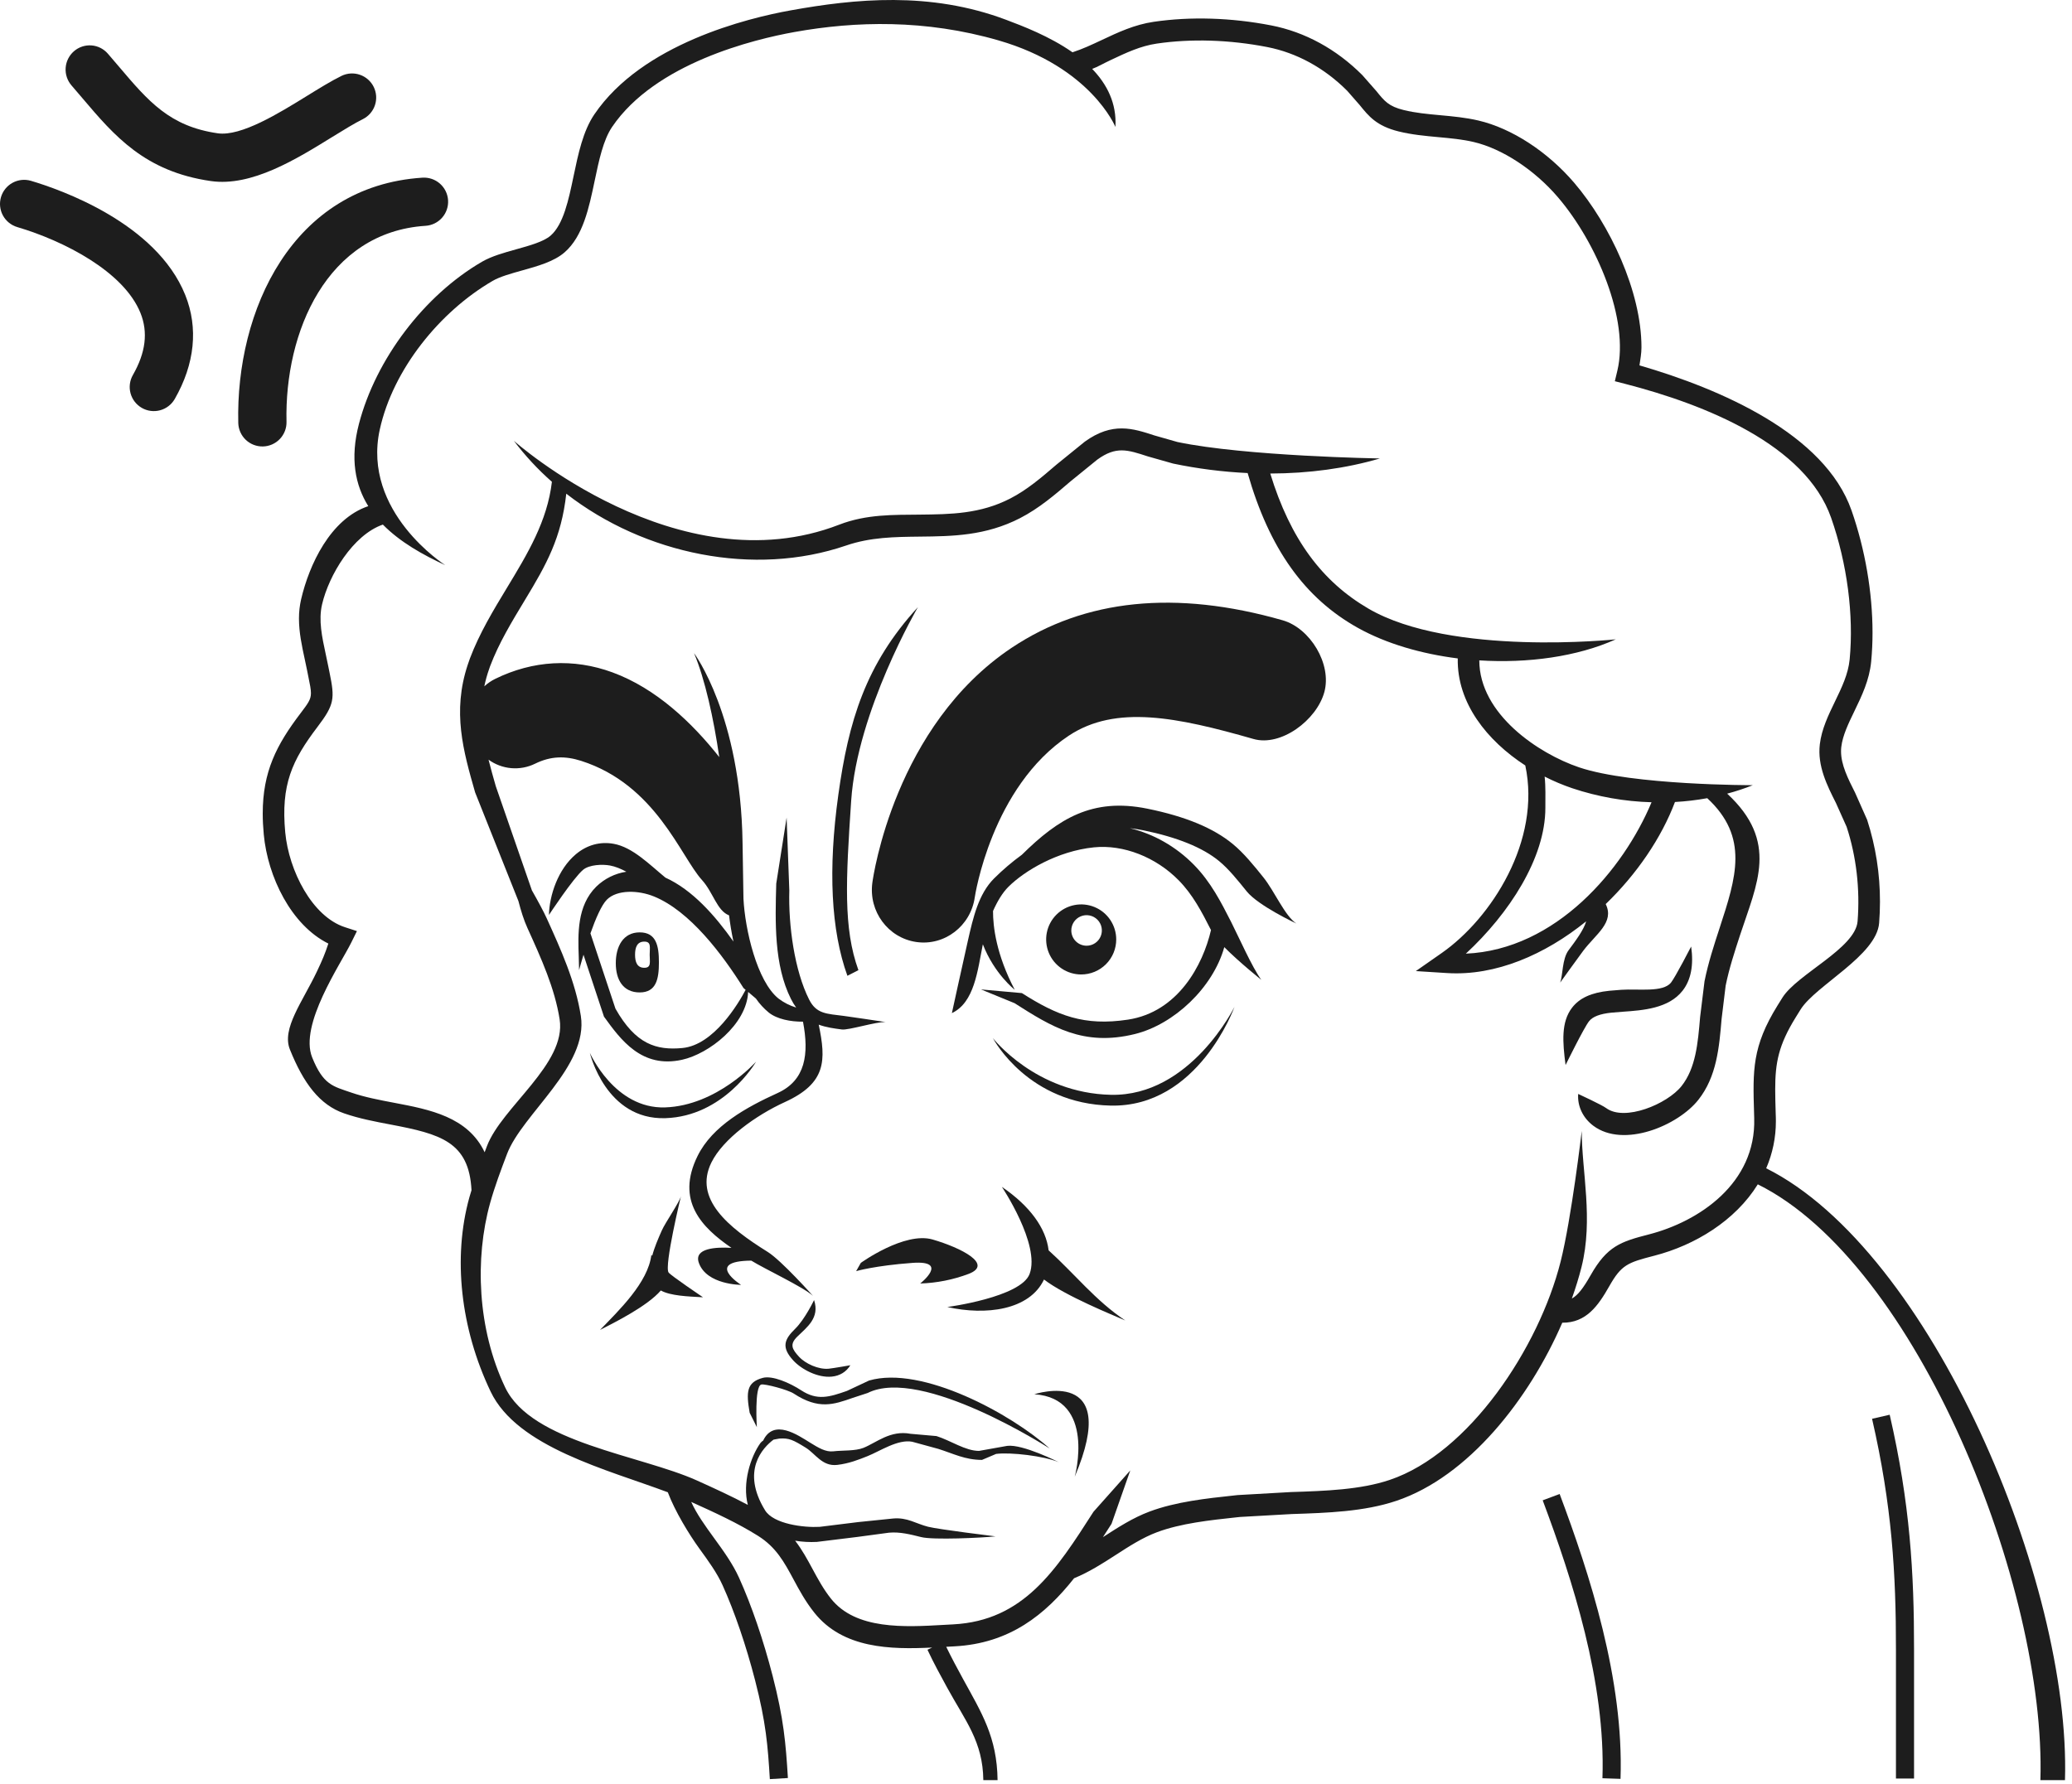 <svg width="295" height="254" viewBox="0 0 295 254" fill="none" xmlns="http://www.w3.org/2000/svg">
<g opacity="0.89">
<path d="M251.461 166.372C252.376 164.257 252.845 161.976 252.84 159.672C252.84 159.498 252.84 159.322 252.834 159.144L252.811 158.443C252.775 157.217 252.744 156.129 252.744 155.129C252.744 151.349 253.209 148.839 255.68 144.85L256.367 143.744C258.507 140.334 267.176 136.068 267.54 131.446C267.62 130.439 267.66 129.424 267.66 128.413C267.668 124.452 267.052 120.515 265.833 116.747L264.13 112.911C263.098 110.867 262.117 108.914 262.117 106.999C262.116 106.786 262.128 106.574 262.153 106.363C262.348 104.729 263.159 103.051 264.016 101.279C265.065 99.108 266.151 96.863 266.406 94.222C266.535 92.885 266.6 91.506 266.6 90.1C266.6 84.399 265.555 78.249 263.607 72.68C259.787 61.797 244.992 55.392 233.42 52.032C233.54 51.184 233.703 50.353 233.703 49.456C233.703 41.487 229.184 31.951 224.14 26.047C220.336 21.595 215.234 18.274 210.491 17.164C208.678 16.739 206.83 16.57 205.04 16.405C203.215 16.238 201.491 16.078 199.851 15.671C197.706 15.14 197.12 14.412 195.952 12.962L193.956 10.692C190.267 6.995 185.783 4.547 180.981 3.617C175.288 2.513 169.504 2.335 164.257 3.106C161.51 3.508 159.172 4.611 156.913 5.676C155.483 6.348 154.119 6.991 152.694 7.447C149.406 5.146 145.565 3.695 143.235 2.816C132.392 -1.27 121.656 -0.158 112.587 1.474C106.447 2.576 91.442 6.229 84.617 16.292C83.003 18.673 82.323 21.923 81.666 25.065C80.958 28.454 80.225 31.958 78.389 33.557C77.403 34.413 75.417 34.969 73.495 35.504C71.774 35.983 69.992 36.481 68.628 37.272C60.398 42.056 53.52 51.117 51.105 60.36C49.815 65.293 50.571 69.088 52.433 72.079C47.019 73.898 44.011 80.456 42.871 85.346C42.665 86.246 42.562 87.167 42.565 88.09C42.565 90.066 42.981 91.993 43.388 93.876L43.707 95.392L43.911 96.414C44.131 97.485 44.27 98.16 44.27 98.701C44.27 99.627 43.861 100.159 42.77 101.6C39.362 106.084 37.406 109.893 37.406 115.852C37.406 116.791 37.456 117.785 37.555 118.843C38.116 124.837 41.437 131.728 46.749 134.371C46.257 135.868 45.891 136.721 45.121 138.347C43.084 142.65 40.079 146.472 41.271 149.443C43.212 154.28 45.523 157.352 48.996 158.552C51.148 159.298 53.413 159.725 55.602 160.14C62.722 161.49 66.784 162.604 67.13 169.499C67.028 169.832 66.925 170.163 66.829 170.501C64.449 179.073 65.552 189.161 69.856 198.176C73.636 206.106 86.519 209.292 95.08 212.51C96.084 215.185 98.101 218.506 99.597 220.564C100.873 222.321 102.078 223.98 102.878 225.75C104.584 229.525 106.23 234.338 107.509 239.302C109.058 245.309 109.315 248.557 109.606 253.359L112.177 253.203C111.876 248.23 111.58 244.77 110.004 238.66C108.689 233.552 106.991 228.594 105.225 224.688C104.317 222.679 102.977 220.834 101.681 219.05C100.413 217.306 99.206 215.636 98.412 213.885C101.802 215.417 105.014 216.889 107.92 218.712C110.507 220.336 111.654 222.462 112.982 224.925C113.805 226.458 114.659 228.04 115.921 229.632C120.007 234.786 126.799 234.911 132.717 234.622L132.047 234.934C132.923 236.808 133.906 238.604 134.856 240.341C137.439 245.062 139.938 248.008 140 253.5H142.028C141.959 247.371 139.737 243.895 137.116 239.104C136.298 237.617 135.481 236.079 134.717 234.515L135.868 234.452C143.759 234.043 148.819 229.938 152.921 224.755C155.02 223.895 156.944 222.672 158.8 221.47C160.784 220.186 162.658 218.975 164.718 218.201C168.107 216.929 172.319 216.478 176.037 216.079L176.543 216.026L183.898 215.612C188.965 215.446 194.206 215.276 198.813 213.727C209.037 210.289 217.713 199.267 222.429 188.363C225.832 188.395 227.545 185.94 229.113 183.176C230.85 180.111 231.72 179.805 235.528 178.822C241.311 177.335 247.067 173.832 250.265 168.658C272.933 179.888 291.345 226.054 290.5 253.5H294C294.87 225.342 274.906 178.086 251.461 166.372ZM234.783 175.782C230.711 176.827 228.812 177.466 226.462 181.605C225.423 183.438 224.651 184.452 223.793 184.918C224.333 183.404 224.795 181.907 225.162 180.452C226.881 173.637 225.2 166.798 225.2 161.057C225.2 161.057 223.734 173.554 222.19 179.671C219.086 191.97 209.137 206.958 197.858 210.75C193.67 212.159 188.65 212.321 183.801 212.479L176.218 212.909L175.707 212.964C171.813 213.38 167.398 213.853 163.652 215.261C161.287 216.147 159.185 217.509 157.152 218.822L157.029 218.901C157.438 218.268 157.847 217.634 158.255 216.999L160.923 209.399L155.687 215.283C150.354 223.606 145.748 230.793 135.708 231.322L134.4 231.393C128.805 231.716 121.843 232.114 118.308 227.66C117.219 226.286 116.434 224.826 115.672 223.415C114.947 222.068 114.203 220.7 113.209 219.407C114.231 219.575 115.268 219.632 116.303 219.578L122.059 218.871L126.579 218.264C128.105 218.126 129.586 218.5 131.156 218.893C132.871 219.325 139.795 218.995 141.734 218.791C141.734 218.791 133.664 217.806 132.14 217.421C130.397 216.982 129.189 216.062 127.153 216.246L122.17 216.757L116.704 217.433C114.457 217.564 110.129 217.043 108.924 215.075C105.464 209.425 108.61 206.161 110.13 205.015L110.948 204.864C112.343 204.762 112.915 205.051 114.704 206.153C116.095 207.009 117.059 208.864 119.199 208.612C120.892 208.415 122.285 207.857 123.514 207.365C125.28 206.659 127.828 204.927 129.87 205.314L133.579 206.327C135.741 207.006 137.399 207.902 139.811 207.9L141.82 207.048C143.901 206.786 148.622 207.334 150.745 208.227C150.745 208.227 145.619 205.623 143.395 205.902L139.388 206.618C137.439 206.618 135.363 205.146 133.331 204.507L129.653 204.184C126.745 203.633 124.788 205.444 122.926 206.188C121.769 206.651 119.947 206.523 118.65 206.677C117.551 206.806 116.519 206.171 115.325 205.436C113.588 204.363 110.162 201.986 108.656 205.145C108.503 205.242 108.368 205.365 108.257 205.508C106.845 207.502 105.672 211.193 106.473 214.306C104.123 213.056 101.659 211.931 99.247 210.841C91.203 207.207 75.683 205.457 71.926 197.583C67.949 189.249 67.594 179.194 69.771 171.354C70.438 168.954 71.324 166.609 72.184 164.341C74.343 158.642 83.823 151.839 82.697 144.669C81.936 139.817 79.863 135.242 77.859 130.819C77.391 129.788 76.593 128.314 75.73 126.798L70.589 111.964C70.219 110.672 69.864 109.42 69.555 108.184C70.505 108.873 71.626 109.291 72.796 109.39C73.967 109.49 75.142 109.269 76.195 108.75C78.417 107.659 80.47 107.626 82.747 108.354C93.382 111.759 96.886 121.954 99.949 125.327C101.541 127.078 102.071 129.692 103.799 130.352C103.929 131.418 104.128 132.702 104.424 134.082C101.783 130.355 98.584 126.726 94.737 124.978C92.461 123.104 90.069 120.653 87.382 120.166C85.441 119.813 83.568 120.327 81.996 121.643C79.424 123.797 78.216 127.54 78.157 130.293C78.157 130.293 81.611 125.044 83.019 123.866C83.905 123.123 85.777 123.056 86.842 123.253C87.602 123.392 88.385 123.714 89.178 124.14C87.561 124.382 86.062 125.126 84.891 126.266C82.139 128.993 82.283 133.016 82.4 136.25L82.447 138.153C82.447 138.153 82.691 137.233 83.075 135.962L85.99 144.775C88.379 148.076 91.353 152.186 97.105 150.919C100.943 150.074 106.31 145.902 106.516 141.259L107.62 142.197C108.134 142.945 108.751 143.616 109.451 144.193C110.626 145.136 112.575 145.512 114.325 145.493C115.209 150.113 114.688 153.841 110.721 155.651C106.268 157.679 101.424 160.334 99.314 164.627C96.181 170.98 99.889 174.784 104.142 177.704C101.98 177.576 98.746 177.72 99.5 179.843C100.612 182.974 105.509 182.974 105.509 182.974C105.509 182.974 100.181 179.59 106.962 179.521C108.86 180.702 114.394 183.287 115.748 184.54C115.748 184.54 111.253 179.494 109.294 178.277C103.645 174.76 98.741 170.712 101.282 165.556C102.951 162.171 107.648 158.813 111.74 156.945C117.666 154.243 117.622 151.012 116.565 145.918C117.655 146.317 118.788 146.466 119.861 146.604C120.835 146.73 124.73 145.481 126.093 145.548C125.006 145.385 121.129 144.8 120.181 144.679C117.68 144.356 116.237 144.408 115.192 142.329C113.131 138.233 112.236 131.871 112.378 126.801L111.994 116.429L110.518 125.827C110.364 131.271 110.19 137.442 112.612 142.256C112.826 142.683 113.073 143.093 113.352 143.481C112.445 143.209 111.594 142.776 110.839 142.202C107.766 139.734 106.067 132.347 105.85 127.98L105.721 120.022C105.466 101.886 98.814 93.012 98.814 93.012C100.366 96.69 101.604 102.309 102.405 107.816C98.543 102.922 93.408 98.029 87.205 95.754C81.653 93.717 75.874 94.037 70.494 96.681C69.933 96.958 69.414 97.314 68.954 97.738C69.126 96.902 69.355 96.079 69.64 95.274C69.687 95.142 69.726 95.012 69.776 94.879C71.028 91.571 72.854 88.56 74.781 85.371C77.799 80.387 79.927 76.596 80.623 70.305C91.772 78.967 107.38 82.167 120.465 77.686C123.938 76.496 127.36 76.46 130.979 76.418C135.566 76.368 140.307 76.316 145.219 73.792C147.942 72.391 150.211 70.442 152.406 68.557L156.228 65.452C158.907 63.511 160.51 64.042 163.42 64.994L167.025 66.016C170.519 66.746 174.065 67.198 177.631 67.366C180.722 78.154 185.739 85.191 193.363 89.432C197.387 91.668 202.361 93.11 207.548 93.764C207.416 100.123 211.736 105.487 217.163 109.009C219.45 119.69 212.352 130.769 205.265 135.715L201.58 138.289L206.037 138.571C212.939 139.006 219.964 135.948 225.831 131.203C225.487 132.429 224.282 134.039 223.325 135.319C222.398 136.556 222.517 138.908 222.131 139.924C222.131 139.924 224.675 136.381 225.393 135.423C227.186 133.03 229.905 131.359 228.611 128.746C233.025 124.495 236.54 119.333 238.473 114.21C240.015 114.124 241.551 113.943 243.07 113.668C249.054 119.221 247.183 124.953 244.825 132.163C244.03 134.595 243.208 137.109 242.68 139.736L242.052 144.844C241.737 148.57 241.439 152.089 239.411 154.66C237.383 157.23 231.294 159.759 228.666 157.791C228.053 157.334 224.693 155.783 224.693 155.783C224.562 157.512 225.367 159.207 226.849 160.316C231.162 163.546 238.892 160.304 241.801 156.624C244.421 153.311 244.771 149.142 245.111 145.113L245.689 140.364C246.185 137.912 246.978 135.491 247.745 133.146C250.135 125.841 253.292 119.865 245.906 113.021C247.146 112.693 248.365 112.291 249.556 111.816C249.556 111.816 232.429 111.844 224.82 109.275C219.041 107.322 210.62 101.686 210.614 94.043C217.526 94.481 224.561 93.517 230.043 91.046C230.043 91.046 206.589 93.529 194.831 86.673C188.266 82.844 183.725 76.818 180.853 67.434C186.335 67.419 191.643 66.704 196.461 65.288C196.461 65.288 177.329 64.975 167.642 62.945L164.356 62.008C161.284 61.004 158.382 60.055 154.447 62.896L150.421 66.16C148.268 68.011 146.232 69.757 143.83 70.993C139.555 73.19 135.372 73.24 130.94 73.285C127.242 73.326 123.364 73.213 119.482 74.716C96.513 83.614 73.163 62.775 73.163 62.775C74.766 64.899 76.58 66.854 78.578 68.612C77.921 74.215 75.129 78.837 72.169 83.723C70.251 86.89 68.266 90.169 66.911 93.749C66.794 94.055 66.694 94.362 66.592 94.668C64.371 101.366 65.958 106.947 67.643 112.836L73.81 128.314C74.169 129.701 74.575 131.012 75.081 132.127C77.087 136.552 78.981 140.732 79.678 145.158C80.673 151.492 71.438 157.65 69.333 163.208C69.223 163.498 69.113 163.795 69.001 164.088C66.614 159.038 61.135 157.996 56.164 157.053C54.079 156.659 51.925 156.251 49.981 155.58C47.391 154.683 46.024 154.505 44.441 150.574C42.579 145.935 48.483 137.323 50.009 134.229L50.818 132.594L49.105 132.038C44.439 130.52 41.122 123.985 40.612 118.546C39.973 111.744 41.582 108.281 45.199 103.52C47.626 100.327 47.681 99.495 46.919 95.776L46.714 94.772L46.385 93.202C45.842 90.69 45.329 88.318 45.854 86.069C46.819 81.923 50.237 76.188 54.51 74.704C56.977 77.215 60.248 79.032 63.392 80.48C63.392 80.48 51.489 72.921 54.071 61.166C55.951 52.609 62.597 44.383 70.15 39.994C71.171 39.398 72.767 38.954 74.305 38.524C76.553 37.898 78.875 37.249 80.381 35.938C83.01 33.649 83.854 29.619 84.671 25.722C85.265 22.88 85.881 19.941 87.146 18.077C93.312 8.985 107.363 5.595 113.12 4.559C121.787 3.001 131.748 2.735 142.173 5.755C155.358 9.573 158.808 18.08 158.808 18.08C159.005 14.696 157.595 11.983 155.499 9.813C156.352 9.491 156.941 9.114 158.199 8.521C160.354 7.504 162.388 6.546 164.692 6.208C169.609 5.487 175.042 5.656 180.407 6.697C184.607 7.515 188.548 9.666 191.806 12.929L193.581 14.955C194.872 16.555 195.987 17.938 199.127 18.717C200.988 19.179 202.907 19.356 204.764 19.527C206.529 19.689 208.194 19.842 209.804 20.219C213.877 21.171 218.488 24.194 221.825 28.107C227.335 34.555 231.999 45.546 230.272 52.779L229.913 54.288L231.388 54.667C242.784 57.605 257.063 63.33 260.707 73.741C262.99 80.26 263.951 87.615 263.342 93.922C263.137 95.997 262.224 97.894 261.253 99.901C260.319 101.829 259.354 103.824 259.096 105.992C258.729 109.071 260.142 111.876 261.39 114.349L262.913 117.746C264.295 121.964 264.834 126.617 264.472 131.203C264.165 135.045 255.865 138.726 253.774 142.066L253.074 143.189C249.45 149.041 249.55 152.418 249.735 158.548L249.755 159.248C250.03 168.538 241.86 173.96 234.783 175.782ZM93.13 127.67C98.222 129.755 102.827 135.874 105.854 140.701L106.16 140.964C105.118 142.924 101.626 148.824 97.152 149.246C93.456 149.595 90.501 148.725 87.623 143.636L84.064 132.917C84.779 130.891 85.635 128.877 86.413 128.109C87.861 126.674 90.876 126.746 93.13 127.67ZM208.699 135.808C214.856 130.108 220.02 122.195 220.02 115.062C220.02 113.561 220.073 112.07 219.918 110.592C221.188 111.238 222.502 111.792 223.851 112.251C227.495 113.468 231.299 114.14 235.139 114.246C231.145 123.814 221.54 135.245 208.699 135.808Z" fill="#010101"/>
<path d="M95.192 181.215C94.53 180.307 96.973 170.254 96.973 170.254C96.847 171.062 94.738 174.059 94.215 175.247C93.704 176.409 93.166 177.64 92.856 178.845L92.741 178.679C92.288 182.631 88.097 186.627 85.428 189.392C87.58 188.292 92.171 185.998 94.085 183.773C95.447 184.536 97.933 184.625 100.085 184.741C100.082 184.737 95.498 181.646 95.192 181.215Z" fill="#010101"/>
<path d="M121.187 114.017C122.051 101.24 130.688 86.462 130.688 86.462C123.208 94.619 120.807 102.742 119.354 113.205C117.878 123.829 118.314 132.492 120.648 138.959L122.216 138.156C120.053 132.182 120.425 125.369 121.187 114.017Z" fill="#010101"/>
<path d="M125.565 145.549L125.858 145.593C125.762 145.566 125.664 145.551 125.565 145.549Z" fill="#010101"/>
<path d="M179.871 124.938C178.509 123.246 177.103 121.498 175.506 120.183C172.74 117.908 168.769 116.266 163.368 115.164C155.522 113.56 150.682 116.594 145.49 121.722C144.087 122.742 142.765 123.869 141.535 125.093C139.315 127.301 138.547 130.68 137.806 133.947C137.049 137.288 135.523 144.276 135.523 144.276C138.732 142.757 139.176 138.249 139.933 134.475C141.574 138.71 144.47 140.946 144.47 140.946C141.83 135.913 141.374 131.937 141.381 129.739C141.994 128.352 142.73 127.124 143.574 126.286C145.849 124.022 150.546 121.198 155.75 120.667C159.933 120.241 164.562 122.046 167.83 125.377C169.82 127.405 171.099 129.851 172.415 132.447C171.261 137.436 167.716 144.121 160.586 145.204C154.355 146.151 150.52 144.625 145.493 141.424L139.67 140.902L144.451 142.86C149.688 146.194 154.211 149.073 161.585 147.253C167.143 145.88 172.691 140.667 174.308 134.879C176.434 137.032 179.58 139.534 179.58 139.534C178.289 137.797 176.311 133.313 175.283 131.295C173.863 128.504 172.396 125.613 169.996 123.167C167.415 120.536 164.203 118.735 160.852 117.94C161.474 118.011 162.108 118.102 162.764 118.237C167.6 119.225 171.238 120.7 173.575 122.63C174.929 123.743 176.231 125.364 177.496 126.933C179.154 128.992 184.567 131.515 184.567 131.515C182.94 130.448 181.443 126.887 179.871 124.938Z" fill="#010101"/>
<path d="M229.428 144.209L231.029 144.079C233.941 143.875 237.567 143.615 239.55 141.09C240.747 139.569 241.158 137.451 240.776 134.793C240.776 134.793 238.554 139.104 237.916 139.917C236.768 141.374 233.255 140.781 230.821 140.954L229.127 141.092C226.579 141.353 224.896 142.114 223.828 143.496C222.244 145.539 222.47 148.409 222.898 151.668C222.898 151.668 225.479 146.41 226.236 145.437C226.743 144.779 227.794 144.377 229.428 144.209Z" fill="#010101"/>
<path d="M131.016 182.78C133.375 182.706 135.706 182.242 137.914 181.409C141.476 180.039 136.801 177.69 132.795 176.518C128.79 175.345 122.558 179.844 122.558 179.844L121.892 181.019C121.892 181.019 124.561 180.236 129.902 179.844C135.243 179.452 131.016 182.78 131.016 182.78Z" fill="#010101"/>
<path d="M118.429 196.04C119.572 195.927 120.484 195.366 121.07 194.419C121.07 194.419 118.662 194.849 117.989 194.914C116.548 195.056 114.67 194.199 113.768 193.218C112.769 192.135 112.389 191.448 113.513 190.347C114.903 188.987 116.743 187.669 115.902 185.137C115.902 185.137 114.609 187.859 113.209 189.23C111.666 190.74 111.204 191.854 112.954 193.751C114.114 195.008 116.425 196.237 118.429 196.04Z" fill="#010101"/>
<path d="M182.625 88.335C167.418 83.981 154.444 85.3 144.038 92.247C127.396 103.368 124.321 124.796 124.201 125.703C123.648 129.798 126.448 133.569 130.462 134.148C134.476 134.728 138.196 131.876 138.783 127.783C138.805 127.626 141.152 112.066 152.184 104.757C158.858 100.338 167.576 102.116 178.459 105.235C182.374 106.359 187.449 102.562 188.549 98.57C189.65 94.577 186.54 89.457 182.625 88.335Z" fill="#010101"/>
<path d="M94.735 159.235C102.993 158.969 107.465 151.499 107.651 151.181C107.651 151.181 102.083 157.462 94.685 157.702C87.49 157.933 83.984 149.938 83.984 149.938C84.005 150.037 86.268 159.507 94.735 159.235Z" fill="#010101"/>
<path d="M158.172 155.909C147.428 155.681 141.36 147.827 141.36 147.827C141.565 148.21 146.468 157.196 158.139 157.445C170.576 157.709 175.71 143.516 175.764 143.373C175.764 143.373 169.489 156.15 158.172 155.909Z" fill="#010101"/>
<path d="M91.073 141.329C93.434 141.329 93.813 139.415 93.813 137.053C93.813 134.691 93.434 132.776 91.073 132.776C88.712 132.776 87.673 134.8 87.673 137.162C87.673 139.524 88.711 141.329 91.073 141.329ZM91.731 134.092C92.76 134.092 92.498 134.926 92.498 135.955C92.498 136.985 92.76 137.82 91.731 137.82C90.701 137.82 90.415 136.986 90.415 135.956C90.415 134.927 90.697 134.092 91.731 134.092Z" fill="#010101"/>
<path d="M158.922 133.781C158.922 132.795 158.629 131.831 158.081 131.01C157.533 130.19 156.754 129.551 155.842 129.173C154.931 128.796 153.928 128.697 152.96 128.89C151.993 129.083 151.104 129.558 150.406 130.256C149.709 130.953 149.234 131.842 149.041 132.81C148.849 133.777 148.948 134.78 149.325 135.692C149.703 136.603 150.342 137.382 151.163 137.93C151.983 138.478 152.947 138.771 153.934 138.771C154.589 138.771 155.238 138.642 155.843 138.391C156.448 138.14 156.998 137.773 157.462 137.309C157.925 136.846 158.292 136.296 158.543 135.691C158.794 135.085 158.922 134.437 158.922 133.781ZM152.527 132.503C152.527 132.073 152.654 131.653 152.893 131.295C153.132 130.937 153.472 130.658 153.869 130.493C154.267 130.328 154.704 130.285 155.126 130.369C155.548 130.453 155.936 130.66 156.24 130.965C156.544 131.269 156.752 131.656 156.835 132.078C156.919 132.5 156.876 132.938 156.711 133.335C156.547 133.733 156.268 134.072 155.91 134.311C155.552 134.55 155.131 134.678 154.701 134.677C154.125 134.677 153.572 134.448 153.164 134.041C152.756 133.633 152.527 133.08 152.527 132.503Z" fill="#010101"/>
<path d="M123.733 196.597L120.584 198.074C118.085 198.951 116.361 199.49 114.073 197.992C112.438 196.926 109.962 195.847 108.59 196.221C106.282 196.848 106.221 198.25 106.734 201.192L107.755 203.235C107.755 203.235 107.384 197.439 108.385 197.166C108.868 197.036 112.159 197.895 113.01 198.454C116.548 200.77 118.685 200.022 121.387 199.074L123.526 198.373C131.227 194.519 149.442 206.277 149.442 206.277C144.046 201.403 131.277 194.406 123.733 196.597Z" fill="#010101"/>
<path d="M40.792 60.067C40.492 47.256 46.558 33.063 60.589 32.157C61.498 32.098 62.346 31.681 62.947 30.997C63.548 30.312 63.853 29.417 63.794 28.508C63.736 27.599 63.318 26.751 62.634 26.149C61.949 25.548 61.054 25.244 60.145 25.302C41.595 26.5 33.549 44.244 33.924 60.222C33.945 61.133 34.326 61.998 34.985 62.628C35.643 63.257 36.525 63.599 37.436 63.579C38.347 63.558 39.212 63.176 39.841 62.518C40.471 61.859 40.813 60.978 40.792 60.067Z" fill="#010101"/>
<path d="M4.409 25.75C3.535 25.491 2.594 25.591 1.794 26.026C0.994 26.461 0.399 27.197 0.141 28.07C-0.117 28.944 -0.018 29.884 0.417 30.685C0.852 31.485 1.588 32.08 2.461 32.338C9.072 34.291 17.633 38.67 20.003 44.579C21.103 47.324 20.747 50.215 18.913 53.415C18.465 54.205 18.348 55.141 18.588 56.017C18.828 56.892 19.405 57.638 20.193 58.089C20.981 58.541 21.916 58.662 22.793 58.426C23.67 58.19 24.418 57.616 24.873 56.831C27.738 51.831 28.259 46.71 26.378 42.017C22.25 31.728 8.519 26.968 4.409 25.75Z" fill="#010101"/>
<path d="M51.681 16.956C52.487 16.546 53.099 15.836 53.384 14.978C53.669 14.121 53.605 13.185 53.205 12.375C52.806 11.565 52.102 10.944 51.248 10.649C50.395 10.353 49.458 10.406 48.643 10.796C47.135 11.54 45.453 12.578 43.672 13.679C39.724 16.118 34.319 19.459 31.005 18.983C24.16 17.997 21.136 14.438 16.956 9.513L15.363 7.651C15.07 7.31 14.713 7.029 14.312 6.826C13.91 6.623 13.473 6.501 13.024 6.467C12.575 6.434 12.124 6.489 11.697 6.631C11.27 6.772 10.875 6.996 10.535 7.291C9.843 7.888 9.416 8.736 9.348 9.648C9.28 10.559 9.577 11.461 10.172 12.155L11.719 13.963C16.288 19.345 20.607 24.43 30.027 25.785C35.808 26.614 42.171 22.682 47.279 19.522C48.921 18.511 50.468 17.556 51.681 16.956Z" fill="#010101"/>
<path d="M219.641 213.657C223.851 224.895 228.621 239.543 228.147 253.234L230.721 253.322C231.212 239.178 226.346 224.207 222.053 212.753L219.641 213.657Z" fill="#010101"/>
<path d="M269.044 201.468L266.534 202.045C269.373 214.396 269.946 224.122 269.935 234.926V253.277H272.511V234.929C272.523 223.949 271.937 214.057 269.044 201.468Z" fill="#010101"/>
<path d="M149.298 178.06C148.921 174.905 146.642 171.745 142.641 169.019C142.641 169.019 148.142 177.229 146.592 181.412C145.361 184.744 134.875 186.127 134.875 186.127C140.339 187.361 146.575 186.586 148.637 182.212C151.702 184.554 158.51 187.307 160.211 188.045C155.987 185.235 152.981 181.386 149.298 178.06Z" fill="#010101"/>
<path d="M147.262 198.55C156.089 199.135 153.018 210.291 153.018 210.291C159.735 194.438 147.262 198.55 147.262 198.55Z" fill="#010101"/>
</g>
</svg>
